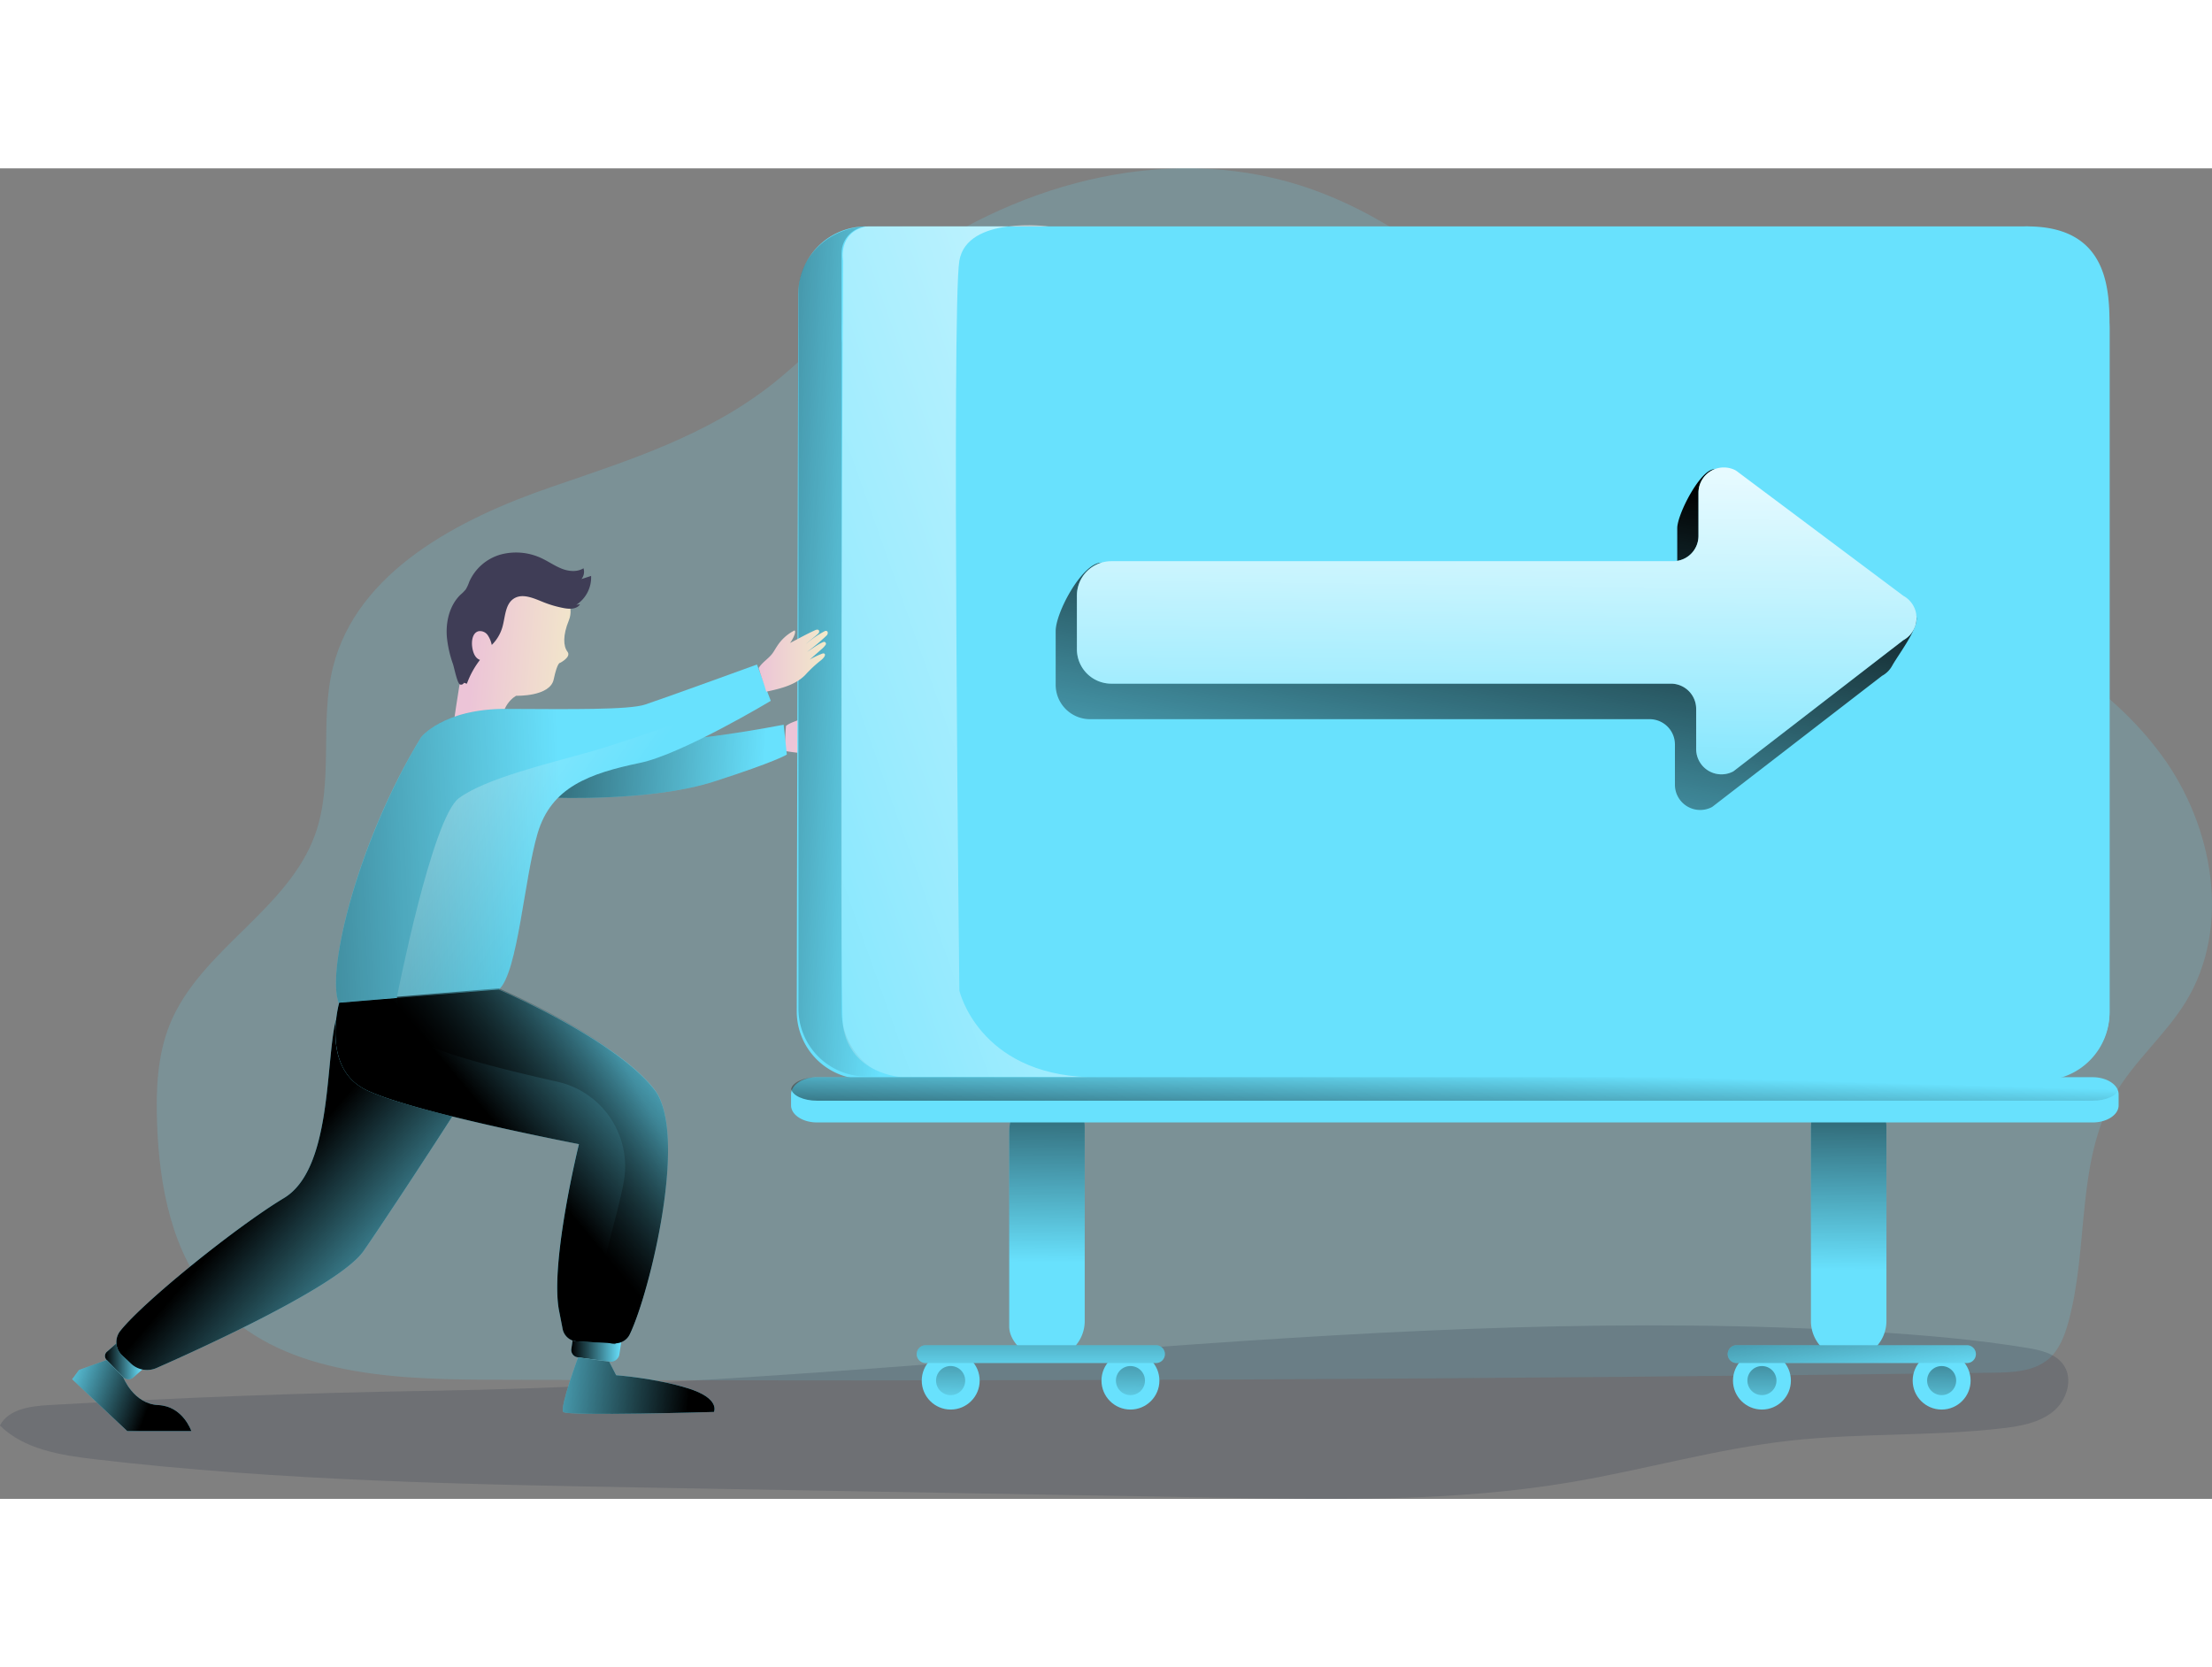 <svg id="Layer_1" data-name="Layer 1" xmlns="http://www.w3.org/2000/svg" xmlns:xlink="http://www.w3.org/1999/xlink" viewBox="0 0 820.39 493.45" width="406" height="306" class="illustration styles_illustrationTablet__1DWOa"><rect x="0" y="0" width="820.39" height="493.45" fill="#808080" stroke="none"/><defs><linearGradient id="linear-gradient" x1="-59.37" y1="-43.04" x2="-18.72" y2="-43.04" gradientTransform="matrix(1, 0.08, 0.08, -1, 237.98, 145.24)" gradientUnits="userSpaceOnUse"><stop offset="0" stop-color="#ecc4d7"></stop><stop offset="0.42" stop-color="#efd4d1"></stop><stop offset="1" stop-color="#f2eac9"></stop></linearGradient><linearGradient id="linear-gradient-2" x1="353.31" y1="403.21" x2="352.47" y2="460.65" gradientUnits="userSpaceOnUse"><stop offset="0"></stop><stop offset="0.99" stop-opacity="0"></stop></linearGradient><linearGradient id="linear-gradient-3" x1="419.93" y1="404.2" x2="419.08" y2="461.64" xlink:href="#linear-gradient-2"></linearGradient><linearGradient id="linear-gradient-4" x1="654.09" y1="407.64" x2="653.24" y2="465.08" xlink:href="#linear-gradient-2"></linearGradient><linearGradient id="linear-gradient-5" x1="720.72" y1="408.62" x2="719.88" y2="466.06" xlink:href="#linear-gradient-2"></linearGradient><linearGradient id="linear-gradient-6" x1="-592.83" y1="-1311.78" x2="-567.19" y2="-1311.78" gradientTransform="matrix(0.93, 0.36, 0.36, -0.93, 1320.95, -802.91)" xlink:href="#linear-gradient"></linearGradient><linearGradient id="linear-gradient-7" x1="38.97" y1="442.43" x2="52.84" y2="442.43" xlink:href="#linear-gradient-2"></linearGradient><linearGradient id="linear-gradient-8" x1="211.91" y1="437.54" x2="230.53" y2="437.54" xlink:href="#linear-gradient-2"></linearGradient><linearGradient id="linear-gradient-9" x1="103.28" y1="372.86" x2="164.94" y2="426.07" xlink:href="#linear-gradient-2"></linearGradient><linearGradient id="linear-gradient-10" x1="137" y1="235.58" x2="288.7" y2="227.48" gradientTransform="matrix(1, 0, 0, -1, -3.58, 449.32)" xlink:href="#linear-gradient-2"></linearGradient><linearGradient id="linear-gradient-11" x1="188.96" y1="159.35" x2="337.62" y2="167.8" gradientUnits="userSpaceOnUse"><stop offset="0.01"></stop><stop offset="0.99" stop-opacity="0"></stop></linearGradient><linearGradient id="linear-gradient-12" x1="-26.43" y1="188.84" x2="214.68" y2="199.8" gradientTransform="matrix(1, 0, 0, -1, -3.58, 449.32)" xlink:href="#linear-gradient-2"></linearGradient><linearGradient id="linear-gradient-13" x1="190.43" y1="362.33" x2="251.25" y2="311.65" xlink:href="#linear-gradient-2"></linearGradient><linearGradient id="linear-gradient-14" x1="153.75" y1="390.07" x2="238.78" y2="343.89" xlink:href="#linear-gradient-2"></linearGradient><linearGradient id="linear-gradient-15" x1="232.15" y1="32.11" x2="232.15" y2="32.11" gradientTransform="matrix(1, 0, 0, -1, -3.58, 449.32)" xlink:href="#linear-gradient"></linearGradient><linearGradient id="linear-gradient-16" x1="255.61" y1="455.44" x2="186.16" y2="448.68" xlink:href="#linear-gradient-2"></linearGradient><linearGradient id="linear-gradient-17" x1="55.02" y1="459.32" x2="20.67" y2="446.93" xlink:href="#linear-gradient-2"></linearGradient><linearGradient id="linear-gradient-18" x1="285" y1="266.74" x2="310.61" y2="266.74" gradientTransform="matrix(1, 0, 0, -1, -3.58, 449.32)" xlink:href="#linear-gradient"></linearGradient><linearGradient id="linear-gradient-19" x1="392.79" y1="149.41" x2="391.77" y2="42.52" gradientTransform="matrix(1, 0, 0, -1, -3.58, 449.32)" xlink:href="#linear-gradient-2"></linearGradient><linearGradient id="linear-gradient-20" x1="690.1" y1="146.58" x2="689.08" y2="39.69" gradientTransform="matrix(1, 0, 0, -1, -3.58, 449.32)" xlink:href="#linear-gradient-2"></linearGradient><linearGradient id="linear-gradient-21" x1="683.81" y1="63.84" x2="691.85" y2="-2.35" gradientTransform="matrix(1, 0, 0, -1, -3.58, 449.32)" xlink:href="#linear-gradient-2"></linearGradient><linearGradient id="linear-gradient-22" x1="389.63" y1="60.71" x2="389.63" y2="0.19" gradientTransform="matrix(1, 0, 0, -1, -3.58, 449.32)" xlink:href="#linear-gradient-2"></linearGradient><linearGradient id="linear-gradient-23" x1="647.69" y1="6.25" x2="733.12" y2="6.25" gradientTransform="matrix(1, 0, 0, -1, -3.58, 449.32)" xlink:href="#linear-gradient-2"></linearGradient><linearGradient id="linear-gradient-24" x1="563.36" y1="104.19" x2="527.2" y2="297.44" xlink:href="#linear-gradient-11"></linearGradient><linearGradient id="linear-gradient-25" x1="556.3" y1="67.62" x2="554.05" y2="252.32" gradientUnits="userSpaceOnUse"><stop offset="0" stop-color="#fff"></stop><stop offset="0.09" stop-color="#fff" stop-opacity="0.95"></stop><stop offset="0.25" stop-color="#fff" stop-opacity="0.83"></stop><stop offset="0.46" stop-color="#fff" stop-opacity="0.63"></stop><stop offset="0.71" stop-color="#fff" stop-opacity="0.35"></stop><stop offset="0.99" stop-color="#fff" stop-opacity="0"></stop><stop offset="1" stop-color="#fff" stop-opacity="0"></stop></linearGradient><linearGradient id="linear-gradient-26" x1="673.83" y1="379.07" x2="194.69" y2="209.37" gradientTransform="matrix(1, 0, 0, -1, -3.58, 449.32)" xlink:href="#linear-gradient-25"></linearGradient><linearGradient id="linear-gradient-27" x1="538.69" y1="373.81" x2="539.81" y2="334.23" xlink:href="#linear-gradient-2"></linearGradient><linearGradient id="linear-gradient-28" x1="7.05" y1="345.83" x2="224.03" y2="195.34" gradientTransform="matrix(1, 0, 0, -1, -3.58, 449.32)" xlink:href="#linear-gradient-25"></linearGradient></defs><title>20. Moving Forward</title><path d="M204.62,118.12C170,130,132.42,149.54,123.52,185c-5.09,20.32.45,42.53-6.68,62.21-10.11,27.88-42.46,42.57-53.73,70-4.76,11.6-5.28,24.47-4.83,37,.84,23.51,5.52,48.24,21.11,65.86,23.74,26.86,64.17,29,100,29.18q280,1.14,560-2.59c7.2-.1,15.07-.43,20.51-5.16,3.9-3.39,5.84-8.49,7.22-13.47,7.73-27.94,2.74-59.58,17.32-84.64,7.27-12.49,18.79-22.05,26.32-34.38,16.87-27.63,10.2-65-8.85-91.13s-48.21-43-77.71-56.35-60.44-23.94-87.78-41.25c-52.8-33.57-90.3-91-149.13-112.26-51-18.46-108.16-3.52-151,27.44C318.13,48.62,304.1,66,286.65,79.86,262.35,99.09,233.47,108.21,204.62,118.12Z" transform="translate(-0.03 0.01)" fill="#68e1fd" opacity="0.18" style="isolation: isolate;"></path><path d="M18,458.67c-6.82.39-14.85,1.52-18,7.57,9,8.86,22.5,11,35.06,12.49,69.06,8.13,138.75,9.36,208.33,10.59L452.19,493c43.56.77,87.41,1.51,130.37-5.73,27.23-4.59,53.92-12.36,81.36-15.42,26.22-2.93,52.79-1.52,79-4.62,6.52-.77,13.34-2,18.46-6.08s7.72-12.07,3.94-17.44c-3-4.22-8.56-5.46-13.64-6.29-19-3.08-38.17-4.74-57.36-5.91-178.31-11-355.57,19-533.6,21.84C112.93,454.1,65.79,455.92,18,458.67Z" transform="translate(-0.03 0.01)" fill="#1d2741" opacity="0.18" style="isolation: isolate;"></path><path d="M167.66,210.19s4.58-33.83,7.25-39.43,3.35-29.15,33.89-13.2c0,0,4.48,4.52,2.2,10.09s-2.06,9.58-.51,11.59-2.73,4.14-2.73,4.14-1-.34-2.37,6.14-13.91,6.07-13.91,6.07S184.75,199,186.37,209,170.8,218,167.66,210.19Z" transform="translate(-0.03 0.01)" fill="url(#linear-gradient)"></path><path d="M165.76,173.73c-.44-5.61,1-11.63,5-15.56a15.75,15.75,0,0,0,2-2,14.4,14.4,0,0,0,1.31-2.85,18.11,18.11,0,0,1,11.63-10.1,22.11,22.11,0,0,1,15.5,1.52c2.47,1.19,4.74,2.79,7.3,3.77s5.61,1.25,7.94-.2a4.33,4.33,0,0,1-.75,4l3.57-1.16a12.14,12.14,0,0,1-5.49,10.71l1.39-.21c-1.13,1.85-3.79,1.85-5.91,1.45a40.35,40.35,0,0,1-7.83-2.28c-3.51-1.42-7.64-3.32-10.83-1.26s-3.16,6.69-4.18,10.39a15.14,15.14,0,0,1-4,6.8,10,10,0,0,0-1.47-3.6,3.49,3.49,0,0,0-3.39-1.5c-2.22.52-2.69,3.48-2.4,5.74.25,2,1,4.26,2.9,4.9a32.45,32.45,0,0,0-4.86,8.84l-1.1-.35a1.14,1.14,0,0,1-1.48.61c-1-.44-2.15-6.28-2.57-7.53A42.37,42.37,0,0,1,165.76,173.73Z" transform="translate(-0.03 0.01)" fill="#3f3d56"></path><circle cx="352.6" cy="449.59" r="10.74" fill="#68e1fd"></circle><path d="M358,449.58a5.4,5.4,0,1,1-5.4-5.4h0A5.4,5.4,0,0,1,358,449.58Z" transform="translate(-0.03 0.01)" fill="url(#linear-gradient-2)"></path><circle cx="419.26" cy="449.59" r="10.74" fill="#68e1fd"></circle><circle cx="419.26" cy="449.59" r="5.39" fill="url(#linear-gradient-3)"></circle><circle cx="653.47" cy="449.59" r="10.74" fill="#68e1fd"></circle><circle cx="653.47" cy="449.59" r="5.39" fill="url(#linear-gradient-4)"></circle><circle cx="720.12" cy="449.59" r="10.74" fill="#68e1fd"></circle><circle cx="720.12" cy="449.59" r="5.39" fill="url(#linear-gradient-5)"></circle><path d="M291.55,206.77c1.93-1.51,4.52-1.87,6.61-3.13,1-.59,1.82-1.36,2.77-2a16.5,16.5,0,0,1,8.1-3c.48.88-2.16,3.11-3.27,3.73,4-.41,6.56-.82,10.6-1,1.62,0,1.13,1.28.51,1.55-1.13.5-4.53,1.47-5.66,2a36.54,36.54,0,0,1,8.32-1.91c1.2.19.7,1.48-.13,1.78a74.77,74.77,0,0,1-9,3c2.07-.38,4.94-1.23,7-1.24a.7.7,0,0,1,.72.68.71.71,0,0,1-.31.6,8,8,0,0,1-2.14,1l-5.42,2a30.31,30.31,0,0,1,5.21-.38c1.07.08,1.37,1.19-1.3,2.09h0a45.81,45.81,0,0,0-6.87,2.66c-4.94,2.56-10.87,1.73-16.36.84C291.25,212.87,291.26,209.87,291.55,206.77Z" transform="translate(-0.03 0.01)" fill="url(#linear-gradient-6)"></path><path d="M43.21,435.77l-3.49,3.08a2.08,2.08,0,0,0-.26,2.94l.13.15,6.17,6.38a2.7,2.7,0,0,0,3.64.14l3.44-3Z" transform="translate(-0.03 0.01)" fill="#68e1fd"></path><path d="M212.71,432.51l-.79,5.44a2.73,2.73,0,0,0,2.44,3h.08L226,442.52a3.25,3.25,0,0,0,3.71-2.49l.82-5.32Z" transform="translate(-0.03 0.01)" fill="#68e1fd"></path><path d="M43.21,435.77l-3.49,3.08a2.08,2.08,0,0,0-.26,2.94l.13.15,6.17,6.38a2.7,2.7,0,0,0,3.64.14l3.44-3Z" transform="translate(-0.03 0.01)" fill="url(#linear-gradient-7)"></path><path d="M212.71,432.51l-.79,5.44a2.73,2.73,0,0,0,2.44,3h.08L226,442.52a3.25,3.25,0,0,0,3.71-2.49l.82-5.32Z" transform="translate(-0.03 0.01)" fill="url(#linear-gradient-8)"></path><path d="M134.26,311.32c-4.51-1-9.06,1.54-9.94,5.65-3.56,16.62-1.55,54.43-19,64.93S53.58,420,44.76,431a6.68,6.68,0,0,0,.66,9.29l3.33,3.12a8.75,8.75,0,0,0,9.37,1.49c16.77-7.39,68-30.68,76.79-43.43C145.48,386.2,184,327.38,184,325,184,323.13,150.42,315.09,134.26,311.32Z" transform="translate(-0.03 0.01)" fill="#68e1fd"></path><path d="M134.26,311.32c-4.51-1-9.06,1.54-9.94,5.65-3.56,16.62-1.55,54.43-19,64.93S53.58,420,44.76,431a6.68,6.68,0,0,0,.66,9.29l3.33,3.12a8.75,8.75,0,0,0,9.37,1.49c16.77-7.39,68-30.68,76.79-43.43C145.48,386.2,184,327.38,184,325,184,323.13,150.42,315.09,134.26,311.32Z" transform="translate(-0.03 0.01)" fill="url(#linear-gradient-9)"></path><path d="M205.49,233.4s36.11,1.47,59.36-6,27-10,27-10l-1.18-11.08s-41.43,8.23-55.23,5.42-31.72,5.58-31.72,5.58Z" transform="translate(-0.03 0.01)" fill="#68e1fd"></path><path d="M205.49,233.4s36.11,1.47,59.36-6,27-10,27-10l-1.18-11.08s-41.43,8.23-55.23,5.42-31.72,5.58-31.72,5.58Z" transform="translate(-0.03 0.01)" fill="url(#linear-gradient-10)"></path><path d="M782.42,59.12V312.66a25.13,25.13,0,0,1-25.13,25.13H320.67a25.14,25.14,0,0,1-25.14-25.13l.57-266a25.15,25.15,0,0,1,25.14-25.14L320.67,34H757.24a25.13,25.13,0,0,1,25.18,25.08Z" transform="translate(-0.03 0.01)" fill="#68e1fd"></path><path d="M783.05,58.11V311.65a25.13,25.13,0,0,1-25.13,25.13H321.3a25.14,25.14,0,0,1-25.14-25.13V46.07c0-13.89,12.09-24.55,26-24.55h432c26.65,1.06,28.88,22.65,28.91,36.53Z" transform="translate(-0.03 0.01)" fill="url(#linear-gradient-11)"></path><rect x="312.12" y="21.53" width="449.71" height="51.11" rx="9.98" fill="#68e1fd"></rect><path d="M782.42,59.57V313.11a25.15,25.15,0,0,1-25.14,25.14l-419.95-.46a25.14,25.14,0,0,1-25.14-25.13V59.57a25.15,25.15,0,0,1,25.14-25.14h0L751.88,21.52C782.42,21.52,782.43,45.7,782.42,59.57Z" transform="translate(-0.03 0.01)" fill="#68e1fd"></path><path d="M156.19,211s8.08-10.65,31.94-10.54,45.07.38,51.14-1.6S280.78,184,280.78,184l5.12,13.48s-32.9,19.76-48.47,23c-18.85,3.93-32.93,9-38,26.07s-7.26,51.48-14.37,58-54,16.7-59.2,5.45S132.42,250,156.19,211Z" transform="translate(-0.03 0.01)" fill="#68e1fd"></path><path d="M285.9,197.47s-4,2.37-9.76,5.61c-11,6.1-28.53,15.28-38.71,17.4-18.85,3.93-32.93,9-38,26.07-4.68,15.6-6.87,45.76-12.66,55.73a9.52,9.52,0,0,1-1.71,2.23c-7.1,6.48-54,16.7-59.2,5.45s6.62-59.92,30.38-99c0,0,8.08-10.65,31.94-10.54s45.07.38,51.14-1.6S280.83,184,280.83,184Z" transform="translate(-0.03 0.01)" fill="url(#linear-gradient-12)"></path><path d="M125.81,309.4s-6.87,24.06,9.82,32.27,79.09,20.18,79.09,20.18-10.91,44.43-7.32,62l1.39,6.83a5.75,5.75,0,0,0,5.48,4.35l13.48.7a6,6,0,0,0,5.76-3.17c7.37-15,22-74.45,9.24-90.92C228.13,322.8,185,304.48,185,304.48Z" transform="translate(-0.03 0.01)" fill="#68e1fd"></path><path d="M233.71,432.17l-.2.42a5.87,5.87,0,0,1-4.43,3.1,6.6,6.6,0,0,1-1.33.07l-2.51-.13-11-.57a5.75,5.75,0,0,1-5.48-4.35l-1.34-6.83c-3.59-17.6,7.32-62,7.32-62s-62.39-12-79.09-20.18-9.82-32.27-9.82-32.27l21.44-1.77L185,304.54s43.12,18.32,57.74,37.16C255.42,358,241.14,416.47,233.71,432.17Z" transform="translate(-0.03 0.01)" fill="url(#linear-gradient-13)"></path><path d="M233.71,431.83l-4.63,3.49-1,.76a6.31,6.31,0,0,1-2.84-.82,5.33,5.33,0,0,1-2.64-3.53l-1.39-6.83c-1.56-7.64,8.49-38,10.31-50a32.15,32.15,0,0,0-24.81-36.18c-18.31-4.11-39.64-9.45-48.4-13.75-7.77-3.82-10.43-11.08-11.06-17.75L185,304.1s43.12,18.32,57.74,37.16C255.42,357.65,241.14,416.13,233.71,431.83Z" transform="translate(-0.03 0.01)" fill="url(#linear-gradient-14)"></path><path d="M228.57,417.21" transform="translate(-0.03 0.01)" fill="url(#linear-gradient-15)"></path><path d="M214.42,441s-6.87,18.6-5.47,20.21,55.87,0,55.87,0,2.56-5-9.71-8.8-26.56-4.82-26.56-4.82l-2.57-5Z" transform="translate(-0.03 0.01)" fill="#68e1fd"></path><path d="M39.59,441.94l-10.25,3.69-2.55,3.45,20.45,19.24H71s-3.07-9.25-12.27-9.67-13-10.31-13-10.31Z" transform="translate(-0.03 0.01)" fill="#68e1fd"></path><path d="M214.42,441s-6.87,18.6-5.47,20.21,55.87,0,55.87,0,2.56-5-9.71-8.8-26.56-4.82-26.56-4.82l-2.57-5Z" transform="translate(-0.03 0.01)" fill="url(#linear-gradient-16)"></path><path d="M39.59,441.94l-10.25,3.69-2.55,3.45,20.45,19.24H71s-3.07-9.25-12.27-9.67-13-10.31-13-10.31Z" transform="translate(-0.03 0.01)" fill="url(#linear-gradient-17)"></path><path d="M281.42,185.32c1.24-2.11,3.53-3.38,5-5.31.7-.91,1.21-1.93,1.86-2.87a16.46,16.46,0,0,1,6.44-5.78c.77.64-.89,3.68-1.69,4.66,3.6-1.84,5.81-3.15,9.49-4.82,1.53-.54,1.52.79,1.05,1.26-.87.88-3.69,3-4.57,3.89a36.54,36.54,0,0,1,7.07-4.8c1.18-.25,1.18,1.13.52,1.71a74.17,74.17,0,0,1-7.27,6.09c1.79-1.11,4.16-2.94,6.12-3.71a.7.7,0,0,1,.89.44.69.69,0,0,1-.05.56,8.11,8.11,0,0,1-1.62,1.74l-4.34,3.81a30.52,30.52,0,0,1,4.73-2.24c1-.32,1.7.61-.46,2.42h0a46.8,46.8,0,0,0-5.44,5c-3.67,4.17-9.5,5.55-14.94,6.71C283.42,191.11,282.3,188.32,281.42,185.32Z" transform="translate(-0.03 0.01)" fill="url(#linear-gradient-18)"></path><path d="M388.33,441.5h0c-7.75,0-14-6.28-14-12V357.63c0-9.79,6.29-16.08,14-16.08h0a14,14,0,0,1,14,14v71.87a14,14,0,0,1-13.92,14.08Z" transform="translate(-0.03 0.01)" fill="#68e1fd"></path><path d="M685.67,441.5h0a14,14,0,0,1-14-14V355.59a14,14,0,0,1,14-14h0a14,14,0,0,1,14,14v71.87a14,14,0,0,1-14,14Z" transform="translate(-0.03 0.01)" fill="#68e1fd"></path><path d="M388.33,441.5h0c-7.75,0-14-6.28-14-12V357.63c0-9.79,6.29-16.08,14-16.08h0a14,14,0,0,1,14,14v71.87a14,14,0,0,1-13.92,14.08Z" transform="translate(-0.03 0.01)" fill="url(#linear-gradient-19)"></path><path d="M685.67,441.5h0a14,14,0,0,1-14-14V355.59a14,14,0,0,1,14-14h0a14,14,0,0,1,14,14v71.87a14,14,0,0,1-14,14Z" transform="translate(-0.03 0.01)" fill="url(#linear-gradient-20)"></path><path d="M428.76,443.07H343.33a3.31,3.31,0,0,1-3.31-3.31h0a3.31,3.31,0,0,1,3.31-3.31h85.43a3.31,3.31,0,0,1,3.31,3.31h0A3.31,3.31,0,0,1,428.76,443.07Z" transform="translate(-0.03 0.01)" fill="#68e1fd"></path><path d="M729.54,443.07H644.11a3.31,3.31,0,0,1-3.31-3.31h0a3.31,3.31,0,0,1,3.31-3.31h85.43a3.31,3.31,0,0,1,3.31,3.31h0A3.31,3.31,0,0,1,729.54,443.07Z" transform="translate(-0.03 0.01)" fill="#68e1fd"></path><path d="M729.54,443.07H644.11a3.31,3.31,0,0,1-3.31-3.31h0a3.31,3.31,0,0,1,3.31-3.31h85.43a3.31,3.31,0,0,1,3.31,3.31h0A3.31,3.31,0,0,1,729.54,443.07Z" transform="translate(-0.03 0.01)" fill="url(#linear-gradient-21)"></path><path d="M428.76,443.07H343.33a3.31,3.31,0,0,1-3.31-3.31h0a3.31,3.31,0,0,1,3.31-3.31h85.43a3.31,3.31,0,0,1,3.31,3.31h0A3.31,3.31,0,0,1,428.76,443.07Z" transform="translate(-0.03 0.01)" fill="url(#linear-gradient-22)"></path><path d="M729.54,443.07H644.11" transform="translate(-0.03 0.01)" fill="url(#linear-gradient-23)"></path><path d="M621.23,228.52V213.71a9.38,9.38,0,0,0-9.31-9.43H404.32a12.76,12.76,0,0,1-12.76-12.76h0v-19.9a12.76,12.76,0,0,1,12.76-12.76H612.71a9.38,9.38,0,0,0,9.38-9.35V133.44a9.37,9.37,0,0,1,13.62-8.32,3.36,3.36,0,0,1,.51.32l61.88,46.3a9.38,9.38,0,0,1-.08,16.47L635.3,236.63a3.25,3.25,0,0,1-.59.37,9.37,9.37,0,0,1-13.48-8.48Z" transform="translate(-0.03 0.01)" fill="#68e1fd"></path><path d="M320.24,59.84s.73-20,23.87-21.58h52.42s-30.26,4.8-33.16,21.58,0,245.12,0,245.12,4.27,26.73,45.18,28.07H337.29s-15.86-4.3-17.05-14.91S320.24,59.84,320.24,59.84Z" transform="translate(-0.03 0.01)" fill="#68e1fd"></path><path d="M621.23,228.52V213.71a9.38,9.38,0,0,0-9.31-9.43H404.32a12.76,12.76,0,0,1-12.76-12.76h0v-19.9a12.76,12.76,0,0,1,12.76-12.76H612.71a9.38,9.38,0,0,0,9.38-9.35V133.44a9.37,9.37,0,0,1,13.62-8.32,3.36,3.36,0,0,1,.51.32l61.88,46.3a9.38,9.38,0,0,1-.08,16.47L635.3,236.63a3.25,3.25,0,0,1-.59.37,9.37,9.37,0,0,1-13.48-8.48Z" transform="translate(-0.03 0.01)" fill="#68e1fd"></path><path d="M621.23,228.52V213.71a9.38,9.38,0,0,0-9.31-9.43H404.32a12.76,12.76,0,0,1-12.76-12.76h0v-19.9c0-7.05,9.94-25.4,17-25.4l-4.23,12.64H612.71a9.38,9.38,0,0,0,9.38-9.35V133.44c0-5.17,8.6-21.86,13.77-21.85,1.47,0-1.46,12.86-.15,13.53a3.36,3.36,0,0,1,.51.32l73.48,39.32c4.54,2.49-5.41,15.17-7.9,19.7a9.35,9.35,0,0,1-3.78,3.75L635.3,236.63a3.25,3.25,0,0,1-.59.37,9.37,9.37,0,0,1-13.48-8.48Z" transform="translate(-0.03 0.01)" fill="url(#linear-gradient-24)"></path><path d="M629.11,215.34V200.53a9.37,9.37,0,0,0-9.31-9.43H412.2a12.76,12.76,0,0,1-12.76-12.76h0v-19.9a12.77,12.77,0,0,1,12.76-12.76H620.59a9.37,9.37,0,0,0,9.38-9.35V120.26a9.38,9.38,0,0,1,9.4-9.34,9.48,9.48,0,0,1,4.22,1,4.39,4.39,0,0,1,.51.32L706,158.56A9.36,9.36,0,0,1,705.9,175l-62.72,48.42a2.78,2.78,0,0,1-.59.37,9.37,9.37,0,0,1-13.48-8.48Z" transform="translate(-0.03 0.01)" fill="#68e1fd"></path><path d="M629.11,215.34V200.53a9.37,9.37,0,0,0-9.31-9.43H412.2a12.76,12.76,0,0,1-12.76-12.76h0v-19.9a12.77,12.77,0,0,1,12.76-12.76H620.59a9.37,9.37,0,0,0,9.38-9.35V120.26a9.38,9.38,0,0,1,9.4-9.34,9.48,9.48,0,0,1,4.22,1,4.39,4.39,0,0,1,.51.32L706,158.56A9.36,9.36,0,0,1,705.9,175l-62.72,48.42a2.78,2.78,0,0,1-.59.37,9.37,9.37,0,0,1-13.48-8.48Z" transform="translate(-0.03 0.01)" fill="url(#linear-gradient-25)"></path><path d="M312.72,34.23s-2-10.41,8.52-12.71H389s-30.26-4.07-33.16,12.71,0,270.73,0,270.73,7.12,30.76,48,32.1H334.61s-19.29-1-21.89-18.94C311.19,307.55,312.72,34.23,312.72,34.23Z" transform="translate(-0.03 0.01)" fill="url(#linear-gradient-26)"></path><path d="M785.79,343.41v4.08c0,3.51-4.32,6.35-9.64,6.35H303.06c-5.32,0-9.64-2.84-9.64-6.35v-4.08a4.21,4.21,0,0,1,.05-.62c.47-3.22,4.59-5.73,9.59-5.73H776.15c5,0,9.12,2.51,9.59,5.73A4.21,4.21,0,0,1,785.79,343.41Z" transform="translate(-0.03 0.01)" fill="#68e1fd"></path><path d="M785.74,341.42c-.46,2.44-4.58,4.35-9.59,4.35H303.06c-5,0-9.13-1.91-9.59-4.35.47-2.45,4.59-4.36,9.59-4.36H776.15C781.15,337.06,785.27,339,785.74,341.42Z" transform="translate(-0.03 0.01)" fill="url(#linear-gradient-27)"></path><path d="M284.23,194.1l1.67,3.37c-11,6.1-38.29,20.89-48.47,23-18.85,3.93-32.93,9-38,26.07-4.68,15.6-6.87,45.76-12.66,55.73l-1.71,1.89-37.81,3.16s13-66.44,23-73.77,32.72-12.68,48.94-17.26S284.23,194.1,284.23,194.1Z" transform="translate(-0.03 0.01)" fill="url(#linear-gradient-28)"></path></svg>
